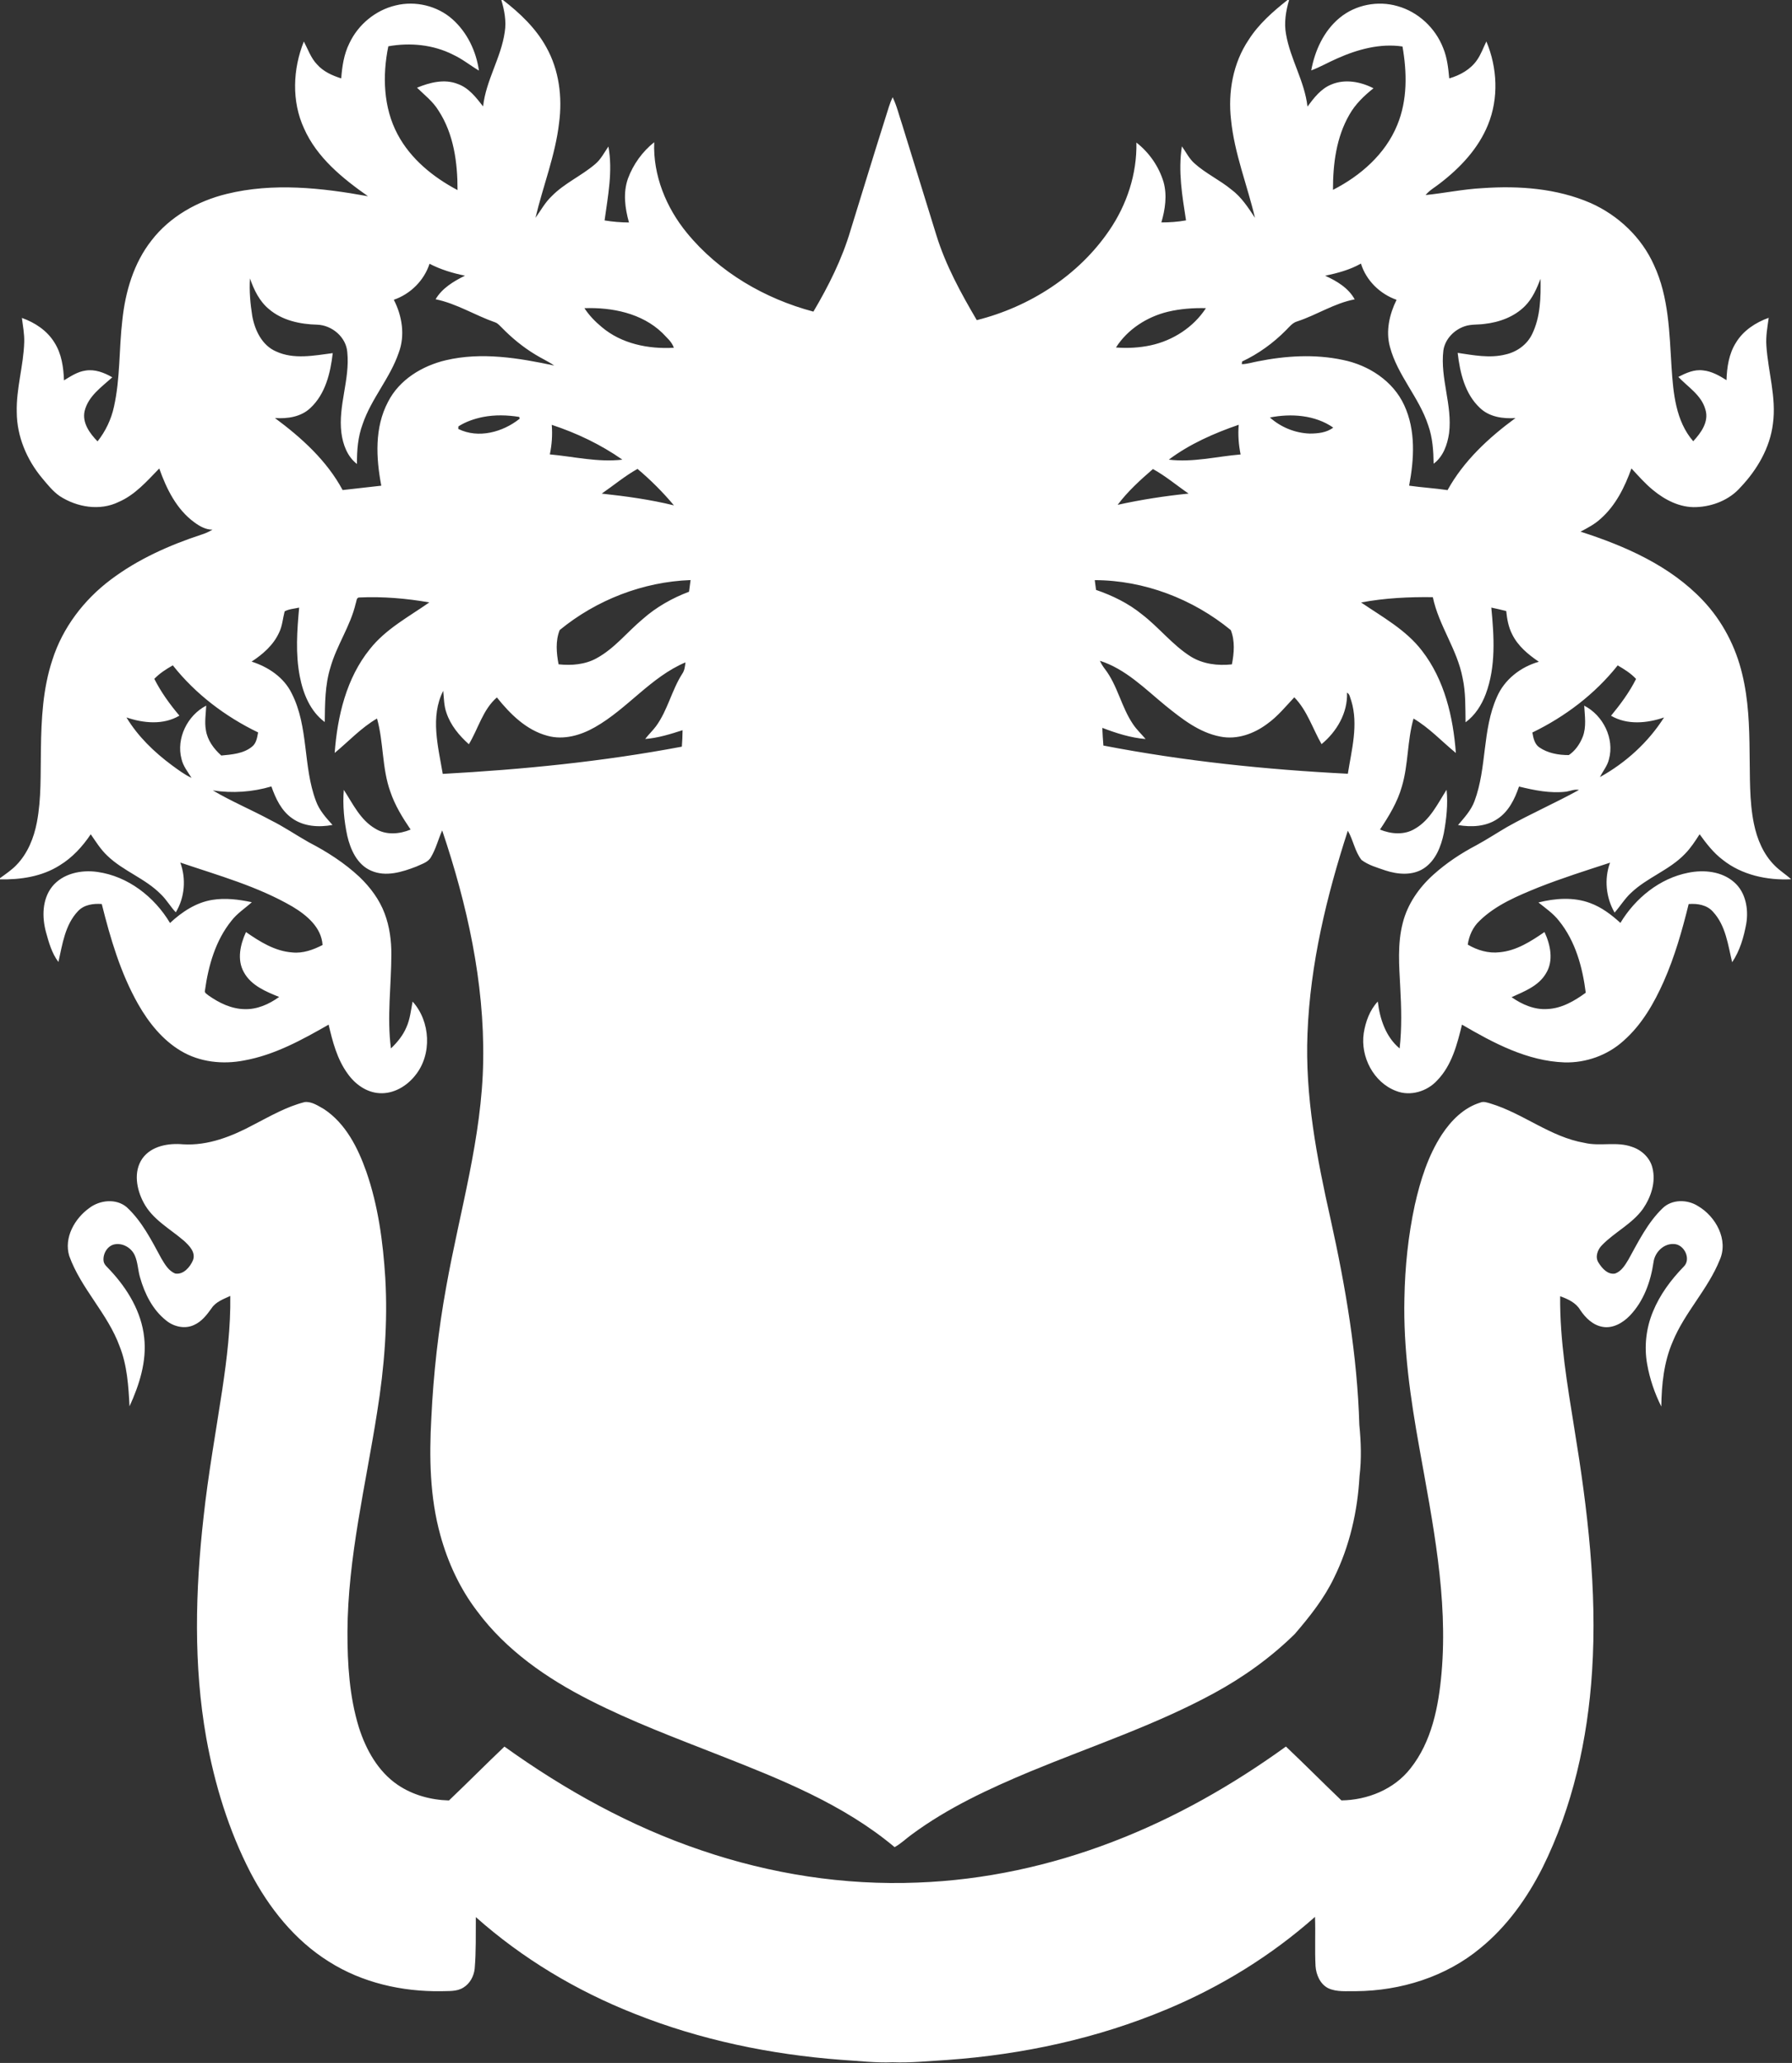 <?xml version="1.0" encoding="UTF-8" ?>
<!DOCTYPE svg PUBLIC "-//W3C//DTD SVG 1.1//EN" "http://www.w3.org/Graphics/SVG/1.1/DTD/svg11.dtd">
<svg width="1048pt" height="1206pt" viewBox="0 0 1048 1206" version="1.1" xmlns="http://www.w3.org/2000/svg">
<rect x="0" y="0" width="1048" height="1206" fill="#333333" stroke="none"/>
<g id="#ffffffff">
<path fill="#ffffff" opacity="1.00" d=" M 293.19 0.00 L 294.13 0.00 C 304.06 7.66 313.40 16.50 319.49 27.60 C 326.97 40.93 328.96 56.79 326.97 71.81 C 324.77 90.86 317.54 108.79 313.16 127.35 C 316.25 123.07 318.78 118.33 322.67 114.67 C 330.08 107.09 340.01 102.82 348.01 95.99 C 351.40 93.20 353.36 89.20 355.81 85.66 C 358.45 100.05 355.53 114.58 353.57 128.86 C 358.28 129.65 363.06 130.02 367.84 130.06 C 365.50 121.76 364.30 112.70 367.24 104.39 C 370.32 96.09 375.66 88.65 382.60 83.14 C 381.83 102.50 389.60 121.42 401.77 136.22 C 420.52 159.10 447.29 174.64 475.70 182.18 C 484.58 167.15 492.49 151.38 497.43 134.58 C 504.31 112.42 511.05 90.21 518.07 68.09 C 519.28 64.30 520.31 60.44 522.03 56.84 C 524.49 61.83 525.72 67.29 527.51 72.54 C 534.22 94.22 540.94 115.89 547.63 137.57 C 553.07 155.14 561.97 171.36 571.24 187.16 C 602.04 179.42 630.68 161.17 648.69 134.74 C 659.00 119.72 664.98 101.64 664.59 83.34 C 672.06 89.16 677.75 97.34 680.47 106.42 C 682.65 114.20 681.42 122.41 679.19 130.02 C 684.01 130.02 688.85 129.70 693.61 128.83 C 691.39 114.56 688.89 100.00 691.21 85.56 C 693.58 88.90 695.40 92.69 698.49 95.45 C 705.09 101.41 713.29 105.18 720.14 110.82 C 726.00 115.16 729.95 121.35 733.93 127.33 C 729.40 108.17 721.88 89.65 719.93 69.92 C 718.09 53.84 721.09 36.86 730.22 23.30 C 736.10 14.03 744.44 6.76 752.96 0.00 L 753.88 0.00 C 752.00 6.48 750.84 13.35 752.11 20.06 C 754.63 34.62 762.97 47.52 764.64 62.31 C 768.41 57.23 772.49 51.87 778.55 49.42 C 786.54 46.02 795.74 47.75 803.24 51.61 C 797.76 55.97 792.58 60.91 789.13 67.08 C 781.47 80.31 779.53 95.94 779.55 110.99 C 795.60 102.82 810.18 90.11 817.11 73.15 C 823.16 58.65 822.87 42.41 820.21 27.18 C 807.13 25.24 793.94 28.85 782.07 34.15 C 776.94 36.38 772.08 39.20 766.83 41.17 C 768.95 29.57 774.19 18.05 783.45 10.43 C 792.69 2.77 805.80 0.23 817.29 3.58 C 829.40 6.94 839.49 16.40 844.00 28.08 C 846.33 33.71 846.99 39.82 847.55 45.84 C 853.93 43.97 860.13 40.56 863.91 34.93 C 866.18 31.63 867.50 27.82 869.26 24.25 C 875.71 39.55 876.54 57.48 870.20 72.96 C 864.56 86.89 853.91 98.12 842.15 107.16 C 839.31 109.42 836.03 111.18 833.72 114.03 C 844.85 112.90 855.85 110.56 867.05 109.99 C 888.37 108.50 910.48 110.11 930.28 118.71 C 946.36 125.88 960.02 138.74 967.24 154.89 C 976.03 173.65 976.29 194.78 977.58 215.05 C 978.57 229.93 980.02 246.19 990.23 257.95 C 994.79 253.05 999.56 246.50 997.36 239.43 C 995.06 230.99 987.18 226.32 981.53 220.34 C 985.98 218.06 990.87 215.82 996.01 216.54 C 1001.04 217.04 1005.49 219.60 1009.69 222.23 C 1009.94 214.66 1011.09 206.82 1015.23 200.31 C 1019.49 193.25 1026.73 188.52 1034.37 185.79 C 1033.64 191.18 1032.62 196.59 1033.01 202.05 C 1034.01 217.27 1038.94 232.32 1036.85 247.67 C 1035.13 261.84 1027.57 274.67 1017.87 284.89 C 1011.45 292.23 1001.63 296.11 992.01 296.46 C 982.55 296.86 973.68 292.30 966.59 286.39 C 962.02 282.63 958.12 278.16 954.10 273.84 C 950.22 284.69 944.93 295.45 936.17 303.19 C 932.70 306.42 928.48 308.62 924.33 310.81 C 950.48 319.22 976.76 330.73 995.93 351.04 C 1007.26 363.01 1015.12 378.10 1018.89 394.11 C 1022.56 409.11 1023.06 424.64 1023.20 440.01 C 1023.50 453.87 1022.93 467.90 1025.73 481.57 C 1027.58 490.57 1031.29 499.52 1037.94 506.06 C 1040.86 509.03 1044.44 511.23 1047.54 514.02 C 1033.46 514.72 1018.61 511.55 1007.42 502.60 C 1002.03 498.53 997.91 493.13 993.97 487.71 C 991.35 491.76 988.72 495.86 985.30 499.29 C 976.25 508.70 963.34 512.96 953.92 521.93 C 950.19 525.34 947.59 529.74 944.25 533.51 C 939.19 524.71 938.08 513.88 941.59 504.33 C 927.55 508.91 913.45 513.35 899.71 518.78 C 887.51 523.75 874.87 528.96 865.29 538.30 C 861.38 541.95 859.13 546.98 858.37 552.22 C 863.95 555.52 870.49 557.47 877.01 556.69 C 886.83 555.81 895.33 550.31 903.25 544.87 C 906.75 552.31 908.72 561.66 904.10 569.08 C 899.77 576.45 891.40 579.60 884.01 582.96 C 890.13 587.25 897.44 590.45 905.07 589.88 C 913.39 589.49 920.82 585.14 927.38 580.35 C 925.50 565.44 921.35 550.17 911.72 538.31 C 908.40 534.02 903.88 530.95 899.70 527.58 C 909.55 525.13 920.26 524.30 929.94 527.93 C 936.66 530.37 942.41 534.77 947.65 539.53 C 956.35 525.10 970.57 513.49 987.33 510.20 C 996.48 508.34 1006.98 509.37 1014.21 515.78 C 1020.95 521.68 1022.66 531.45 1021.26 539.94 C 1019.81 547.84 1017.53 555.81 1013.00 562.53 C 1010.56 552.38 1009.26 541.14 1001.88 533.12 C 998.37 529.01 992.68 528.09 987.57 528.52 C 983.77 543.95 979.39 559.31 972.95 573.87 C 967.27 586.64 960.09 599.12 949.48 608.45 C 940.17 616.91 927.53 621.43 914.98 621.08 C 893.17 620.33 873.42 609.75 855.00 599.00 C 852.18 610.53 849.06 622.77 840.55 631.56 C 834.67 638.05 824.82 641.07 816.52 637.80 C 803.28 632.86 795.50 617.72 797.54 604.02 C 798.61 597.30 801.03 590.55 805.75 585.50 C 806.96 595.67 810.42 606.17 818.53 612.93 C 819.89 601.00 819.55 588.97 818.89 577.00 C 818.25 564.54 817.18 551.80 820.36 539.58 C 823.12 528.53 829.91 518.83 838.32 511.30 C 845.84 504.54 854.33 498.90 863.27 494.21 C 869.46 490.84 875.36 486.99 881.43 483.43 C 895.15 475.71 909.64 469.42 923.41 461.80 C 920.86 461.26 918.48 462.38 916.03 462.80 C 906.70 463.93 897.38 462.02 888.35 459.82 C 885.89 467.06 882.30 474.46 875.70 478.77 C 868.99 483.30 860.44 483.66 852.69 482.33 C 856.35 478.02 860.32 473.76 862.32 468.35 C 869.64 448.74 866.79 426.75 875.41 407.50 C 879.80 397.24 889.34 389.85 899.96 386.87 C 893.72 382.64 887.64 377.63 884.30 370.70 C 882.14 366.52 881.37 361.83 880.86 357.21 C 877.97 356.46 875.06 355.82 872.15 355.20 C 873.77 372.04 874.93 389.64 868.88 405.79 C 866.46 412.17 862.66 418.19 857.09 422.26 C 856.93 413.58 857.24 404.81 855.35 396.28 C 852.21 379.62 841.41 365.69 837.95 349.11 C 823.92 348.93 809.81 349.60 795.99 352.21 C 808.49 360.73 822.24 368.19 831.60 380.42 C 844.79 397.40 849.84 419.13 851.42 440.19 C 843.20 433.46 835.89 425.50 826.66 420.07 C 822.94 433.05 823.70 446.83 819.85 459.78 C 817.28 468.94 812.26 477.11 807.04 484.97 C 813.53 487.65 821.37 488.31 827.55 484.45 C 836.33 479.40 840.75 469.90 845.99 461.70 C 846.87 470.19 845.91 478.77 844.37 487.14 C 842.75 494.91 839.57 503.14 832.65 507.67 C 825.98 512.00 817.41 511.24 810.18 508.86 C 805.41 507.19 800.34 505.83 796.26 502.74 C 792.29 497.72 791.45 491.08 788.23 485.64 C 775.81 523.96 766.22 563.62 764.65 604.03 C 763.13 640.73 770.14 677.07 778.15 712.71 C 786.92 752.28 793.79 792.44 794.97 833.03 C 795.94 842.95 796.31 853.00 795.08 862.92 C 793.96 883.40 789.32 903.84 780.22 922.29 C 774.41 934.45 765.96 945.07 757.23 955.23 C 743.25 968.98 727.14 980.53 709.91 989.88 C 675.64 1008.52 638.45 1020.75 602.50 1035.63 C 578.40 1045.70 554.44 1056.78 533.33 1072.36 C 529.91 1074.80 526.91 1077.83 523.19 1079.85 C 493.35 1054.84 456.70 1040.24 420.85 1026.17 C 395.29 1016.12 369.50 1006.49 345.01 994.00 C 319.90 981.30 295.97 964.74 279.06 941.92 C 269.00 928.76 261.93 913.47 257.55 897.54 C 251.35 875.28 250.98 851.89 252.25 828.97 C 253.47 803.23 256.35 777.58 260.97 752.23 C 268.81 708.30 281.93 664.97 282.58 620.03 C 283.32 574.14 273.18 528.75 258.60 485.46 C 256.30 490.60 254.97 496.18 252.06 501.04 C 250.31 504.22 246.47 505.14 243.43 506.62 C 235.15 509.81 225.63 512.80 217.04 509.01 C 208.91 505.53 204.97 496.72 203.09 488.61 C 201.22 479.82 200.35 470.73 201.06 461.75 C 206.36 469.88 210.73 479.39 219.48 484.43 C 225.69 488.34 233.60 487.68 240.14 484.97 C 235.41 478.02 230.95 470.79 228.26 462.78 C 223.32 449.02 224.42 434.05 220.49 420.05 C 211.23 425.42 203.92 433.40 195.73 440.17 C 197.32 418.71 202.54 396.46 216.35 379.41 C 225.62 367.68 239.05 360.59 251.08 352.17 C 237.64 349.82 223.92 348.67 210.28 349.28 C 208.33 349.16 208.56 351.55 208.02 352.81 C 204.96 366.00 196.85 377.27 193.22 390.27 C 190.02 400.56 190.07 411.44 189.92 422.11 C 181.43 415.84 177.29 405.54 175.34 395.49 C 172.74 382.21 173.73 368.59 174.95 355.21 C 172.12 355.88 169.04 355.97 166.46 357.42 C 165.37 361.60 165.12 366.04 163.15 369.96 C 159.84 377.16 153.66 382.52 147.14 386.78 C 156.85 389.87 166.05 395.97 170.60 405.36 C 180.60 424.92 177.11 448.00 184.77 468.27 C 186.72 473.72 190.65 478.04 194.46 482.27 C 186.46 483.77 177.51 483.22 170.72 478.29 C 164.49 473.91 161.17 466.73 158.72 459.76 C 147.62 463.04 135.90 463.85 124.46 462.08 C 135.42 468.55 147.21 473.48 158.40 479.53 C 166.08 483.33 173.14 488.20 180.59 492.40 C 191.25 497.92 201.50 504.48 210.29 512.72 C 216.56 518.73 221.91 525.89 224.97 534.08 C 227.82 541.69 228.92 549.87 228.87 557.97 C 228.84 576.28 226.22 594.65 228.63 612.91 C 232.31 609.40 235.63 605.38 237.63 600.66 C 239.82 595.89 240.30 590.61 241.30 585.52 C 251.80 597.13 252.80 616.52 242.78 628.76 C 237.84 635.00 230.14 639.57 221.99 639.07 C 214.33 638.69 207.59 633.77 203.30 627.66 C 197.17 619.25 194.51 608.99 192.19 599.01 C 176.65 607.89 160.60 616.75 142.77 619.95 C 130.27 622.39 116.70 620.96 105.68 614.30 C 94.96 607.89 86.96 597.83 80.83 587.11 C 70.50 568.91 64.57 548.67 59.52 528.49 C 54.62 528.14 49.17 528.85 45.64 532.63 C 38.01 540.63 36.50 552.05 34.17 562.38 C 30.29 557.28 28.55 550.95 26.87 544.87 C 24.54 536.13 24.62 525.85 30.41 518.43 C 36.63 510.62 47.49 508.37 56.97 509.74 C 74.85 512.23 90.32 524.31 99.43 539.58 C 106.37 533.12 114.66 527.58 124.19 526.07 C 131.88 524.82 139.72 525.84 147.27 527.44 C 143.27 531.05 138.62 533.99 135.32 538.33 C 126.03 549.84 121.86 564.54 119.87 578.97 C 119.34 580.47 121.14 581.19 122.02 582.01 C 128.18 586.33 135.31 589.81 142.97 589.95 C 150.35 590.22 157.37 587.06 163.25 582.82 C 155.47 579.68 146.86 576.15 142.63 568.38 C 138.47 561.04 140.52 552.12 143.86 544.89 C 151.98 550.53 160.82 556.10 170.95 556.80 C 177.17 557.46 183.19 555.24 188.64 552.46 C 187.99 542.08 179.28 534.94 171.02 529.99 C 150.60 518.11 127.66 511.79 105.45 504.26 C 108.92 513.76 108.07 524.66 102.81 533.34 C 99.66 530.06 97.45 526.00 94.14 522.86 C 85.02 513.54 72.11 509.29 62.76 500.25 C 58.88 496.61 56.08 492.06 53.07 487.72 C 48.26 494.89 42.30 501.40 34.86 505.91 C 24.54 512.46 12.03 514.33 0.00 514.08 L 0.00 513.38 C 3.32 510.94 6.79 508.65 9.65 505.65 C 16.20 498.91 19.82 489.85 21.57 480.73 C 24.26 466.66 23.64 452.27 23.93 438.02 C 24.15 420.46 25.05 402.60 30.62 385.81 C 36.59 366.98 49.10 350.60 64.83 338.82 C 80.65 326.90 98.96 318.75 117.69 312.58 C 119.99 311.87 122.19 310.88 124.27 309.66 C 120.28 309.65 116.77 307.65 113.65 305.36 C 103.23 297.77 97.33 285.73 93.14 273.87 C 85.98 281.22 79.02 289.31 69.37 293.46 C 58.37 298.82 45.01 296.54 35.00 290.07 C 30.87 287.23 27.77 283.23 24.57 279.44 C 15.65 268.72 9.87 255.09 9.80 241.03 C 9.41 227.19 13.77 213.78 14.17 199.99 C 14.32 195.24 13.38 190.56 12.80 185.87 C 20.40 188.54 27.57 193.27 31.84 200.26 C 36.03 206.81 37.13 214.73 37.42 222.36 C 41.37 219.97 45.35 217.28 50.02 216.64 C 55.54 215.73 60.98 217.86 65.68 220.58 C 59.41 226.24 51.63 231.57 49.50 240.26 C 47.92 247.15 52.50 253.38 57.05 258.03 C 61.73 252.11 65.06 245.15 66.65 237.78 C 70.38 221.11 69.55 203.91 71.56 187.03 C 73.31 170.52 78.19 153.82 88.58 140.60 C 99.34 126.58 115.57 117.53 132.56 113.37 C 159.72 106.69 188.05 109.79 215.22 114.73 C 200.30 104.25 185.36 92.16 177.80 75.07 C 170.44 59.17 171.26 40.32 177.70 24.26 C 180.11 28.79 181.76 33.85 185.38 37.62 C 189.07 41.84 194.31 44.17 199.55 45.83 C 200.09 38.82 201.13 31.68 204.31 25.32 C 209.42 14.40 219.58 5.95 231.34 3.18 C 242.88 0.31 255.77 3.36 264.66 11.30 C 273.25 18.97 278.48 29.96 280.09 41.27 C 275.01 38.26 270.40 34.48 265.01 31.99 C 253.39 26.08 239.84 24.77 227.10 27.07 C 223.59 44.17 224.16 62.89 232.53 78.55 C 240.17 92.94 253.35 103.62 267.57 111.12 C 267.61 95.08 265.37 78.27 256.41 64.59 C 253.19 59.31 248.24 55.53 243.88 51.27 C 251.34 48.22 259.92 45.98 267.74 49.10 C 274.20 51.38 278.45 57.03 282.53 62.21 C 284.17 46.95 293.10 33.71 295.21 18.57 C 296.20 12.32 294.97 5.99 293.19 0.00 M 251.20 154.21 C 247.99 164.02 240.04 171.90 230.31 175.25 C 235.17 184.67 237.01 196.07 233.19 206.19 C 228.13 221.06 217.14 233.04 212.09 247.92 C 209.31 255.36 208.69 263.36 208.76 271.24 C 203.13 266.97 200.51 259.78 199.65 252.99 C 197.68 237.14 204.72 221.79 203.11 205.96 C 202.49 197.11 194.18 190.11 185.53 189.81 C 175.56 189.57 165.06 187.37 157.31 180.73 C 151.72 176.13 148.51 169.47 146.19 162.77 C 145.71 170.12 146.38 177.51 147.53 184.77 C 149.05 193.09 153.23 201.89 161.40 205.43 C 171.86 210.29 183.65 207.85 194.59 206.44 C 193.28 217.96 190.34 230.31 181.53 238.51 C 176.05 243.75 168.07 244.89 160.79 244.38 C 176.32 255.91 191.11 269.23 200.37 286.49 C 207.91 285.58 215.46 284.85 222.99 283.94 C 219.90 267.75 218.96 249.95 226.92 234.94 C 233.49 221.97 246.90 213.86 260.71 210.60 C 281.69 205.66 303.37 209.28 324.10 213.70 C 320.56 211.20 316.56 209.48 312.90 207.18 C 305.77 202.85 299.28 197.51 293.46 191.54 C 292.27 190.43 291.23 189.05 289.65 188.48 C 277.85 184.38 267.10 177.48 254.75 174.95 C 258.58 168.42 265.34 164.43 271.93 161.15 C 264.75 159.72 257.72 157.57 251.20 154.21 M 774.99 161.20 C 781.72 164.25 788.60 168.32 792.25 175.01 C 780.35 177.25 770.12 184.12 758.73 187.86 C 755.88 188.64 754.07 191.08 752.07 193.06 C 744.64 200.56 735.96 206.86 726.39 211.34 C 726.35 211.73 726.28 212.51 726.24 212.90 C 729.41 212.83 732.44 211.83 735.54 211.26 C 751.87 207.99 768.91 206.91 785.30 210.41 C 800.30 213.41 814.72 222.69 821.22 236.90 C 828.03 251.58 827.04 268.40 824.09 283.92 C 831.55 284.99 839.10 285.42 846.56 286.53 C 856.02 269.38 870.65 255.88 886.27 244.40 C 878.98 244.88 870.97 243.78 865.50 238.48 C 856.67 230.25 853.81 217.84 852.48 206.29 C 861.68 207.65 871.20 209.55 880.42 207.24 C 887.11 205.77 893.16 201.42 896.10 195.15 C 900.89 185.23 901.14 173.81 900.94 163.00 C 898.71 168.68 896.25 174.48 891.88 178.87 C 885.59 185.26 876.73 188.44 867.97 189.39 C 864.18 189.90 860.26 189.49 856.61 190.74 C 850.36 192.82 845.06 198.27 844.11 204.92 C 842.16 221.19 849.49 236.98 847.45 253.24 C 846.48 259.90 844.04 266.95 838.42 271.09 C 838.31 263.52 837.82 255.83 835.25 248.65 C 829.96 232.35 817.32 219.50 812.88 202.85 C 810.31 193.58 812.57 183.71 816.74 175.27 C 807.03 171.85 798.96 164.00 795.91 154.09 C 789.43 157.76 782.21 159.67 774.99 161.20 M 341.78 180.16 C 344.52 184.34 348.02 187.98 351.87 191.16 C 363.45 201.01 379.23 204.15 394.07 203.31 C 392.94 199.76 389.80 197.31 387.36 194.64 C 375.36 183.08 357.93 179.60 341.78 180.16 M 683.03 182.24 C 670.85 185.19 659.42 192.47 652.65 203.15 C 659.43 203.67 666.30 203.31 672.96 201.88 C 685.93 199.08 697.98 191.33 705.25 180.15 C 697.80 179.98 690.30 180.51 683.03 182.24 M 282.44 243.78 C 277.41 244.80 272.44 246.49 268.10 249.26 C 268.07 249.63 268.03 250.38 268.01 250.76 C 279.79 256.57 294.07 252.64 303.91 244.78 C 303.84 244.52 303.71 243.99 303.65 243.73 C 296.64 242.62 289.43 242.42 282.44 243.78 M 742.68 244.07 C 749.03 249.76 757.46 253.20 765.99 253.47 C 770.70 253.45 775.86 252.96 779.70 249.97 C 769.08 242.58 755.08 241.62 742.68 244.07 M 683.53 268.71 C 697.62 270.46 711.55 266.83 725.53 265.68 C 724.39 259.97 723.93 254.13 724.43 248.32 C 710.02 253.27 695.76 259.55 683.53 268.71 M 322.68 248.36 C 323.14 254.14 322.76 259.97 321.55 265.64 C 335.67 266.93 349.75 270.39 363.98 268.72 C 351.36 259.88 337.29 253.18 322.68 248.36 M 351.90 288.57 C 366.08 290.10 380.26 292.04 394.13 295.45 C 387.68 287.73 380.53 280.61 372.84 274.12 C 365.41 278.25 358.89 283.77 351.90 288.57 M 674.26 274.20 C 666.86 280.61 659.50 287.25 653.63 295.13 C 667.31 292.11 681.17 289.96 695.11 288.55 C 688.15 283.79 681.68 278.27 674.26 274.20 M 327.32 368.33 C 324.77 374.68 325.42 381.78 326.66 388.36 C 334.19 389.16 342.17 388.55 348.91 384.81 C 359.42 379.09 366.84 369.43 375.92 361.88 C 383.81 354.89 393.12 349.64 402.96 345.93 C 403.28 343.66 403.57 341.38 403.86 339.11 C 376.08 340.10 348.76 350.73 327.32 368.33 M 640.24 339.15 C 640.50 341.05 640.75 342.95 640.99 344.86 C 650.63 348.17 659.93 352.71 667.86 359.17 C 677.80 366.79 685.59 376.97 696.23 383.73 C 703.39 388.22 712.16 389.31 720.44 388.39 C 721.73 381.81 722.32 374.70 719.79 368.35 C 697.59 350.12 669.06 339.20 640.24 339.15 M 348.04 425.06 C 339.73 429.83 329.65 432.80 320.15 430.14 C 307.80 426.86 298.35 417.42 290.59 407.73 C 282.35 414.84 279.70 426.04 274.20 435.08 C 268.55 430.03 263.50 423.99 261.09 416.70 C 259.60 412.58 259.64 408.15 259.20 403.86 C 251.46 419.08 256.26 436.54 258.93 452.42 C 305.79 449.86 352.62 445.22 398.76 436.50 C 399.01 433.29 399.16 430.08 399.19 426.88 C 392.06 429.16 384.83 431.45 377.32 432.01 C 379.29 429.42 381.68 427.18 383.63 424.58 C 390.45 415.29 392.77 403.64 398.94 393.98 C 400.35 392.01 400.60 389.56 400.87 387.23 C 380.59 395.82 366.96 414.30 348.04 425.06 M 643.25 386.30 C 643.99 387.97 644.96 389.53 646.08 390.99 C 653.61 400.70 655.74 413.31 662.63 423.40 C 664.74 426.56 667.54 429.15 669.98 432.04 C 661.23 431.33 652.81 428.63 644.65 425.50 C 644.77 428.95 645.04 432.40 645.29 435.85 C 692.43 444.97 740.31 449.92 788.25 452.34 C 790.45 438.31 794.53 423.69 790.24 409.64 C 789.53 408.04 789.50 405.80 787.76 404.94 C 788.21 416.77 781.78 427.68 772.87 435.03 C 767.63 425.89 764.45 415.30 756.93 407.65 C 751.88 413.01 747.19 418.83 741.14 423.14 C 733.40 428.95 723.43 432.58 713.70 430.62 C 701.29 428.28 691.11 420.18 681.53 412.45 C 669.61 402.68 658.29 391.09 643.25 386.30 M 90.24 396.86 C 94.18 404.63 99.30 411.74 104.93 418.37 C 95.54 423.95 83.91 422.81 73.96 419.42 C 80.67 430.55 90.20 439.71 100.58 447.41 C 104.24 450.07 107.88 452.84 112.01 454.75 C 109.83 451.20 107.07 447.86 106.15 443.70 C 102.95 431.61 109.64 418.17 120.60 412.51 C 120.41 417.27 119.55 422.07 120.41 426.82 C 121.30 432.76 125.04 437.77 129.42 441.69 C 135.64 441.08 142.44 440.61 147.46 436.45 C 149.95 434.45 150.40 431.11 150.94 428.18 C 131.74 418.91 114.34 405.74 101.07 388.97 C 97.17 391.16 93.37 393.62 90.24 396.86 M 896.16 428.23 C 896.72 431.35 897.37 434.88 900.14 436.86 C 905.16 440.34 911.47 441.46 917.48 441.42 C 921.24 438.92 923.94 434.95 925.60 430.79 C 927.88 424.95 926.81 418.59 926.48 412.53 C 937.52 418.17 944.27 431.71 940.96 443.85 C 940.06 447.72 937.42 450.79 935.68 454.28 C 950.73 445.96 963.93 433.98 973.17 419.43 C 963.23 422.85 951.58 423.94 942.17 418.43 C 947.69 411.72 952.91 404.70 956.81 396.91 C 953.75 393.61 949.91 391.23 946.06 389.00 C 932.75 405.75 915.36 418.93 896.16 428.23 Z" />
<path fill="#ffffff" opacity="1.00" d=" M 148.51 657.41 C 158.13 652.45 167.65 646.92 178.24 644.27 C 182.41 643.86 186.08 646.51 189.57 648.45 C 202.22 656.86 209.35 671.10 214.26 685.05 C 221.18 704.98 224.00 726.07 225.32 747.05 C 226.85 773.20 224.76 799.44 220.60 825.27 C 213.95 868.03 203.39 910.48 203.20 953.99 C 203.17 972.78 204.33 991.86 209.90 1009.92 C 214.03 1022.88 221.10 1035.63 232.58 1043.43 C 241.37 1049.40 252.00 1052.27 262.56 1052.56 C 273.49 1042.18 284.08 1031.45 295.01 1021.07 C 330.36 1046.43 368.86 1067.78 410.17 1081.72 C 450.73 1095.56 493.77 1102.29 536.62 1100.56 C 575.68 1099.13 614.37 1090.71 650.81 1076.69 C 686.90 1062.89 720.75 1043.64 752.04 1021.04 C 762.99 1031.40 773.59 1042.11 784.49 1052.53 C 799.73 1052.32 815.27 1046.09 824.82 1033.89 C 837.34 1018.18 841.32 997.63 843.04 978.10 C 846.94 933.85 837.82 889.98 830.11 846.65 C 824.90 817.74 820.64 788.47 821.33 759.01 C 821.65 740.72 823.54 722.42 827.39 704.52 C 830.64 690.11 835.12 675.68 843.26 663.22 C 848.65 655.05 856.05 647.55 865.62 644.61 C 867.66 643.69 869.81 644.59 871.81 645.16 C 890.86 650.95 906.75 664.72 926.64 668.12 C 935.79 670.32 945.48 667.19 954.44 670.46 C 960.07 672.30 964.98 676.86 966.38 682.74 C 968.51 691.08 965.53 699.89 960.78 706.79 C 954.44 715.54 944.32 720.27 936.89 727.92 C 934.29 730.50 932.65 734.89 934.89 738.21 C 936.94 741.50 940.24 745.31 944.56 744.52 C 948.29 743.18 950.40 739.54 952.35 736.33 C 958.17 725.83 963.58 714.75 972.35 706.32 C 977.79 701.02 986.76 701.11 992.96 705.03 C 1003.43 711.11 1011.01 724.83 1005.70 736.65 C 998.79 753.78 985.27 767.21 978.26 784.28 C 973.07 796.21 971.73 809.37 971.56 822.26 C 967.66 814.45 964.81 806.09 963.29 797.50 C 961.46 787.18 962.68 776.37 966.71 766.71 C 970.75 756.86 977.20 748.18 984.58 740.58 C 989.28 736.20 984.99 727.36 978.90 727.26 C 972.92 726.91 967.78 732.09 967.02 737.82 C 965.37 749.22 961.26 760.72 953.15 769.14 C 949.08 773.36 943.25 776.77 937.20 775.68 C 931.55 774.70 927.21 770.41 924.14 765.82 C 921.64 761.53 916.87 759.41 912.41 757.78 C 912.16 783.87 916.63 809.67 920.74 835.35 C 928.42 882.11 934.15 929.57 931.08 977.03 C 928.55 1016.66 919.77 1056.31 902.02 1092.01 C 893.07 1109.69 881.28 1126.22 865.84 1138.81 C 845.60 1155.67 819.13 1163.85 793.00 1164.06 C 787.57 1163.95 781.80 1164.68 776.73 1162.30 C 772.04 1159.89 769.73 1154.49 769.36 1149.46 C 768.85 1139.85 769.40 1130.22 769.04 1120.61 C 743.47 1143.29 714.00 1161.44 682.47 1174.60 C 641.72 1191.72 597.97 1201.13 553.96 1204.26 C 543.30 1204.89 532.68 1206.02 521.99 1205.62 C 511.96 1206.04 502.01 1204.79 492.01 1204.19 C 450.64 1201.08 409.52 1192.57 370.93 1177.18 C 337.12 1163.84 305.46 1144.92 278.28 1120.75 C 278.19 1130.81 278.47 1140.90 277.60 1150.94 C 277.12 1155.33 274.82 1159.63 270.97 1161.95 C 267.11 1164.40 262.35 1163.89 257.99 1164.07 C 235.09 1164.39 211.75 1159.11 192.30 1146.74 C 172.32 1134.28 157.23 1115.27 146.42 1094.58 C 133.75 1070.00 125.55 1043.27 120.65 1016.11 C 113.08 973.54 114.23 929.92 119.02 887.11 C 121.73 862.00 126.24 837.15 130.02 812.19 C 132.71 794.12 134.94 775.90 134.68 757.60 C 130.77 759.44 126.24 760.98 123.76 764.77 C 120.99 768.63 117.94 772.64 113.45 774.60 C 108.09 777.13 101.54 775.60 97.10 771.91 C 89.25 765.68 84.61 756.32 81.92 746.85 C 80.65 742.64 80.65 738.11 78.88 734.05 C 77.00 729.64 72.02 726.59 67.22 727.41 C 62.97 728.11 60.24 732.68 60.53 736.78 C 60.61 739.31 62.89 740.82 64.40 742.57 C 74.56 753.43 82.77 766.96 84.33 782.02 C 85.89 795.93 81.45 809.65 75.75 822.15 C 75.12 810.31 74.39 798.18 69.94 787.02 C 62.96 767.90 47.41 753.39 40.50 734.25 C 37.27 723.58 43.63 712.38 52.21 706.23 C 58.40 701.50 68.00 700.48 74.17 705.78 C 83.10 714.06 88.61 725.12 94.35 735.67 C 96.39 739.08 98.58 742.97 102.48 744.51 C 107.23 745.33 111.12 740.78 112.82 736.83 C 114.67 732.16 110.72 728.25 107.60 725.38 C 99.41 718.33 89.17 712.94 83.98 703.02 C 79.84 695.27 77.93 684.99 83.23 677.31 C 88.50 669.89 98.48 668.21 106.99 668.97 C 121.72 669.89 135.79 664.26 148.51 657.41 Z" />
</g>
</svg>
